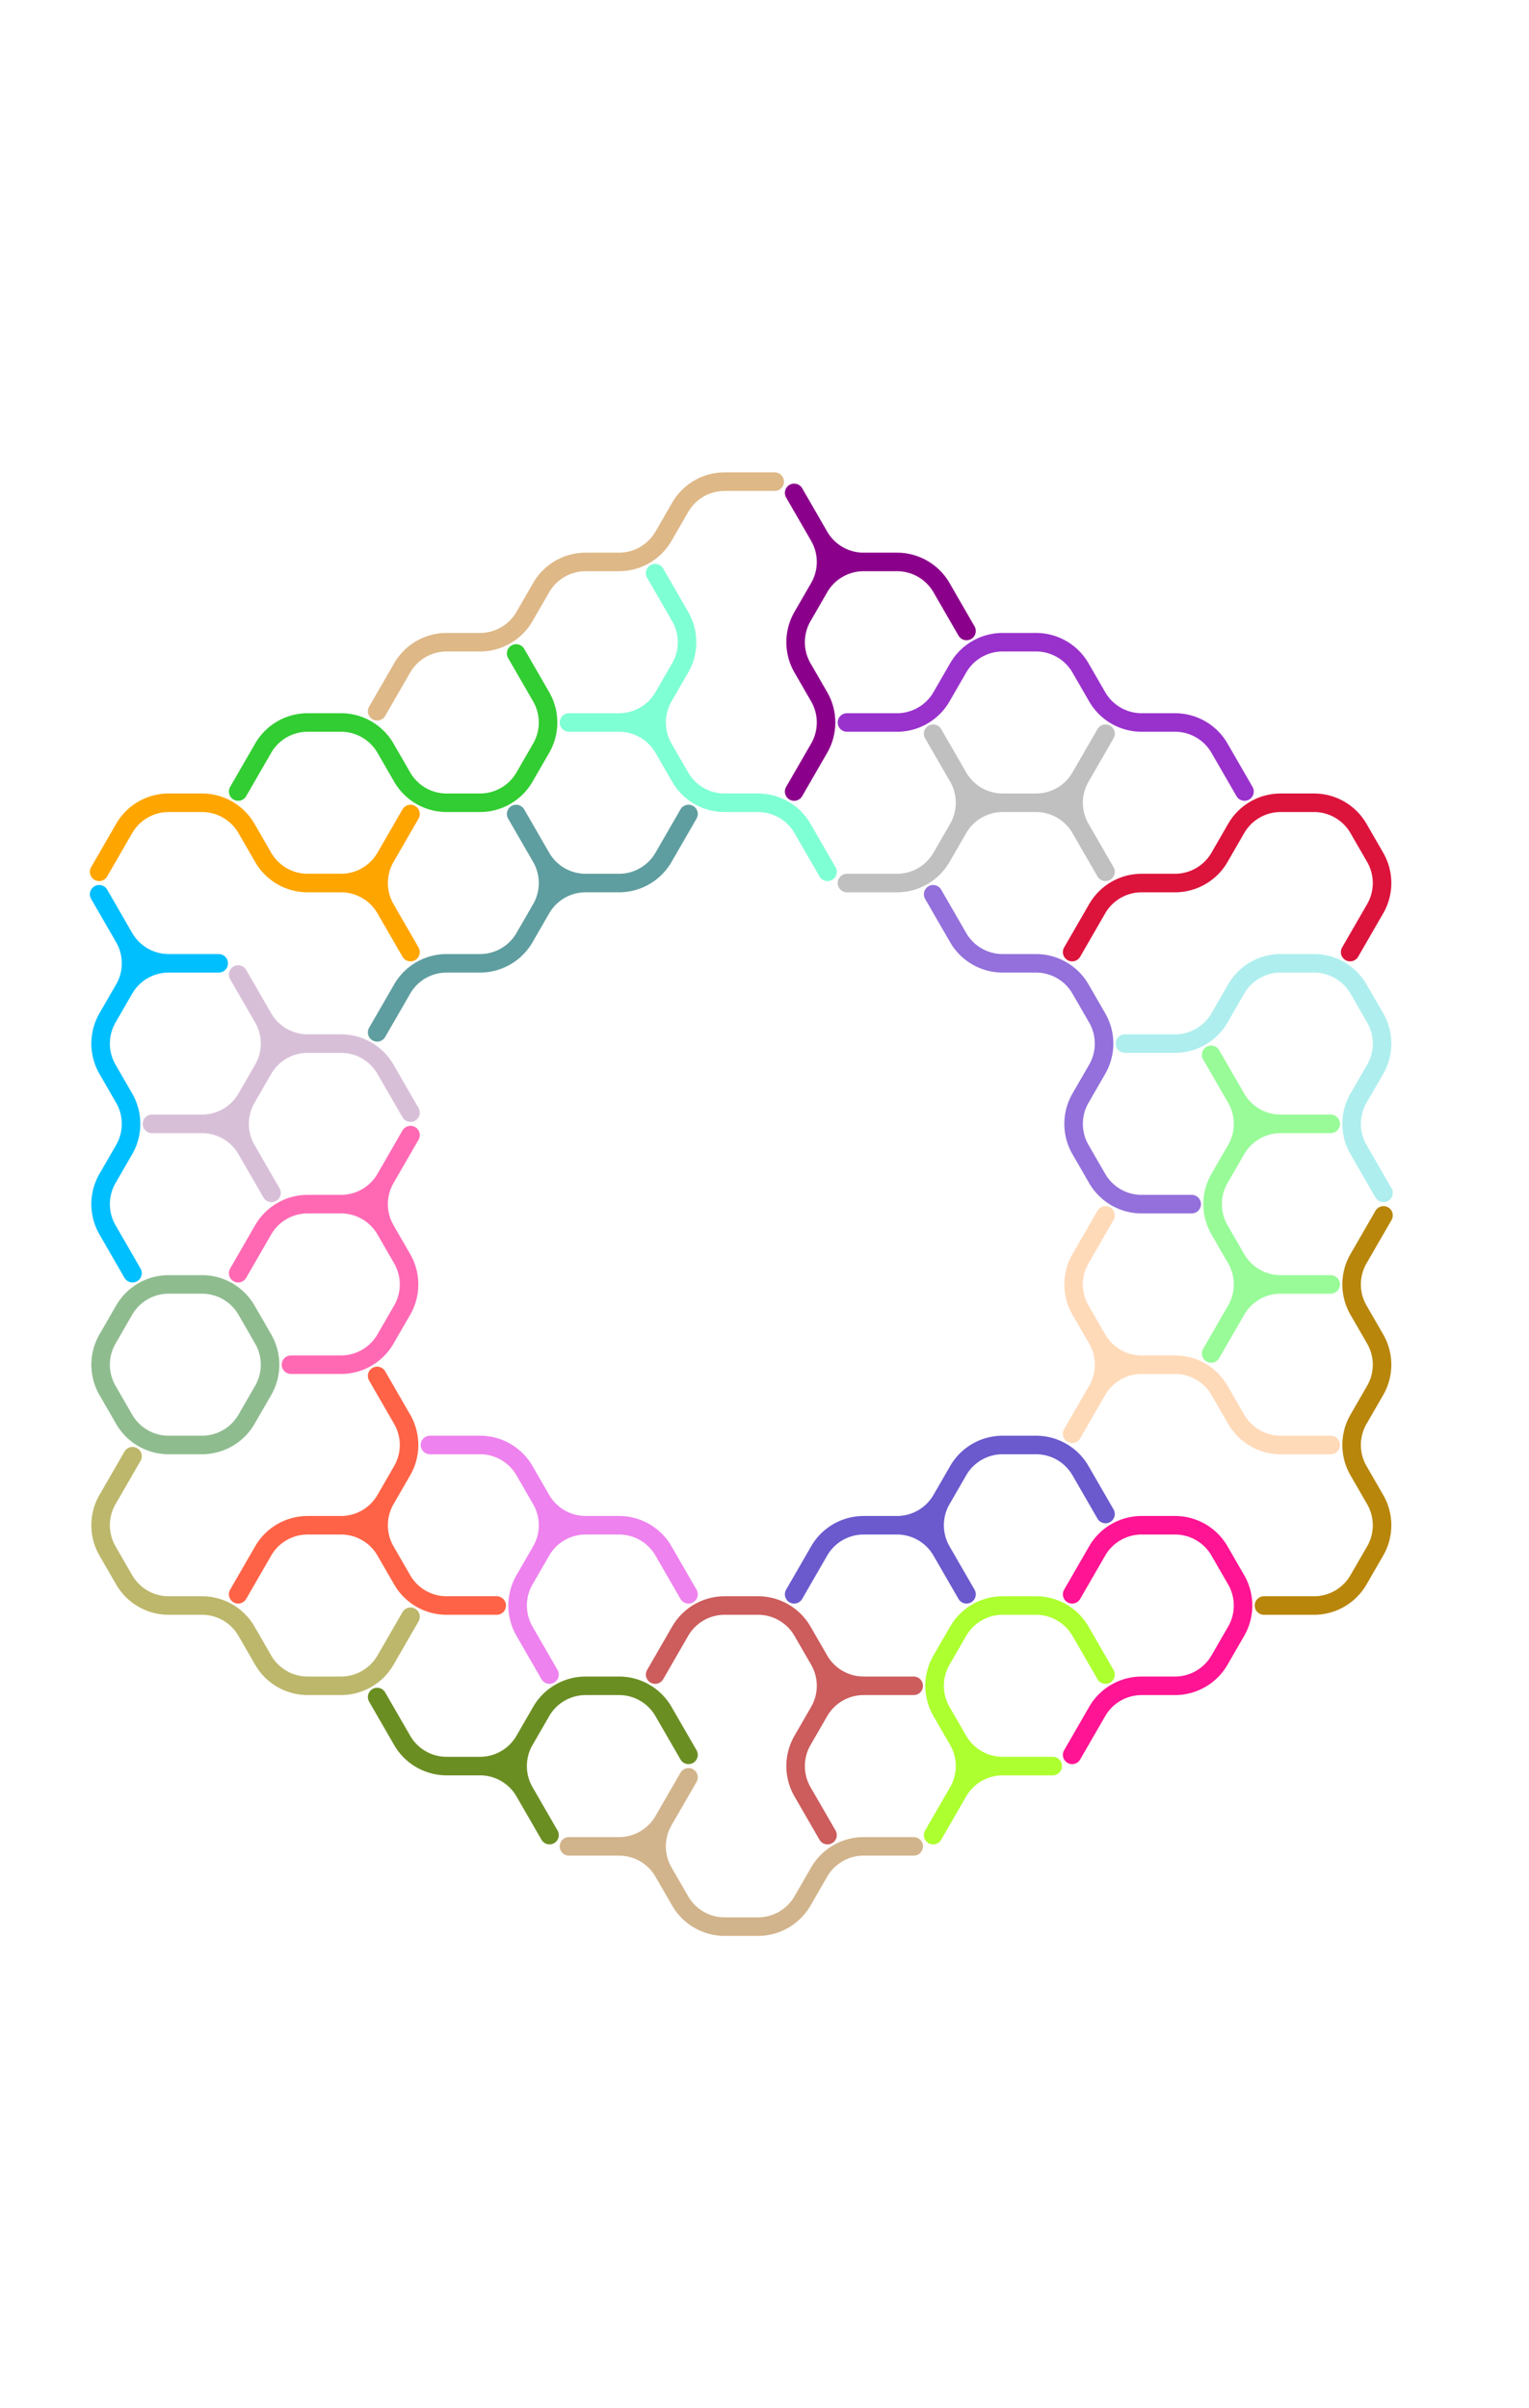 <?xml version="1.0" standalone="no"?>
<!-- Created by Polyform Puzzler (http://puzzler.sourceforge.net/) -->
<svg width="165.000" height="259.808"
     viewBox="0 0 165.000 259.808"
     xmlns="http://www.w3.org/2000/svg"
     xmlns:xlink="http://www.w3.org/1999/xlink">
<g>
<path stroke="tan" stroke-width="2" stroke-linecap="round"
      fill="none" d="M 61.400,199.186 l 5.400,0.000 M 66.800,199.186 a 5.543,5.543 0 0,1 4.800,2.771 M 71.600,196.415 a 5.543,5.543 0 0,1 -4.800,2.771 M 71.600,201.957 a 5.543,5.543 0 0,1 0.000,-5.543 M 73.400,205.075 l -1.800,-3.118 M 74.300,191.738 l -2.700,4.677 M 78.200,207.846 a 5.543,5.543 0 0,1 -4.800,-2.771 M 78.200,207.846 l 3.600,0.000 M 86.600,205.075 a 5.543,5.543 0 0,1 -4.800,2.771 M 88.400,201.957 a 5.543,5.543 0 0,1 4.800,-2.771 M 88.400,201.957 l -1.800,3.118 M 93.200,199.186 l 5.400,0.000">
<desc>C06</desc>
</path>
<path stroke="slateblue" stroke-width="2" stroke-linecap="round"
      fill="none" d="M 101.600,161.774 a 5.543,5.543 0 0,1 -4.800,2.771 M 101.600,167.316 a 5.543,5.543 0 0,1 0.000,-5.543 M 103.400,158.656 a 5.543,5.543 0 0,1 4.800,-2.771 M 103.400,158.656 l -1.800,3.118 M 104.300,171.993 l -2.700,-4.677 M 108.200,155.885 l 3.600,0.000 M 111.800,155.885 a 5.543,5.543 0 0,1 4.800,2.771 M 119.300,163.332 l -2.700,-4.677 M 88.400,167.316 a 5.543,5.543 0 0,1 4.800,-2.771 M 88.400,167.316 l -2.700,4.677 M 93.200,164.545 l 3.600,0.000 M 96.800,164.545 a 5.543,5.543 0 0,1 4.800,2.771">
<desc>F06</desc>
</path>
<path stroke="aquamarine" stroke-width="2" stroke-linecap="round"
      fill="none" d="M 61.400,77.942 l 5.400,0.000 M 66.800,77.942 a 5.543,5.543 0 0,1 4.800,2.771 M 71.600,75.171 a 5.543,5.543 0 0,1 -4.800,2.771 M 71.600,80.714 a 5.543,5.543 0 0,1 0.000,-5.543 M 73.400,66.511 a 5.543,5.543 0 0,1 0.000,5.543 M 73.400,66.511 l -2.700,-4.677 M 73.400,72.053 l -1.800,3.118 M 73.400,83.831 l -1.800,-3.118 M 78.200,86.603 a 5.543,5.543 0 0,1 -4.800,-2.771 M 78.200,86.603 l 3.600,0.000 M 81.800,86.603 a 5.543,5.543 0 0,1 4.800,2.771 M 89.300,94.050 l -2.700,-4.677">
<desc>H06</desc>
</path>
<path stroke="cadetblue" stroke-width="2" stroke-linecap="round"
      fill="none" d="M 43.400,106.694 a 5.543,5.543 0 0,1 4.800,-2.771 M 43.400,106.694 l -2.700,4.677 M 48.200,103.923 l 3.600,0.000 M 56.600,101.152 a 5.543,5.543 0 0,1 -4.800,2.771 M 58.400,92.492 a 5.543,5.543 0 0,1 0.000,5.543 M 58.400,92.492 l -2.700,-4.677 M 58.400,98.034 a 5.543,5.543 0 0,1 4.800,-2.771 M 58.400,98.034 l -1.800,3.118 M 63.200,95.263 a 5.543,5.543 0 0,1 -4.800,-2.771 M 63.200,95.263 l 3.600,0.000 M 71.600,92.492 a 5.543,5.543 0 0,1 -4.800,2.771 M 74.300,87.815 l -2.700,4.677">
<desc>H16</desc>
</path>
<path stroke="burlywood" stroke-width="2" stroke-linecap="round"
      fill="none" d="M 43.400,72.053 a 5.543,5.543 0 0,1 4.800,-2.771 M 43.400,72.053 l -2.700,4.677 M 48.200,69.282 l 3.600,0.000 M 56.600,66.511 a 5.543,5.543 0 0,1 -4.800,2.771 M 58.400,63.393 a 5.543,5.543 0 0,1 4.800,-2.771 M 58.400,63.393 l -1.800,3.118 M 63.200,60.622 l 3.600,0.000 M 71.600,57.850 a 5.543,5.543 0 0,1 -4.800,2.771 M 73.400,54.733 a 5.543,5.543 0 0,1 4.800,-2.771 M 73.400,54.733 l -1.800,3.118 M 78.200,51.962 l 5.400,0.000">
<desc>I06</desc>
</path>
<path stroke="crimson" stroke-width="2" stroke-linecap="round"
      fill="none" d="M 118.400,98.034 a 5.543,5.543 0 0,1 4.800,-2.771 M 118.400,98.034 l -2.700,4.677 M 123.200,95.263 l 3.600,0.000 M 131.600,92.492 a 5.543,5.543 0 0,1 -4.800,2.771 M 133.400,89.374 a 5.543,5.543 0 0,1 4.800,-2.771 M 133.400,89.374 l -1.800,3.118 M 138.200,86.603 l 3.600,0.000 M 141.800,86.603 a 5.543,5.543 0 0,1 4.800,2.771 M 148.400,92.492 a 5.543,5.543 0 0,1 0.000,5.543 M 148.400,92.492 l -1.800,-3.118 M 148.400,98.034 l -2.700,4.677">
<desc>J06</desc>
</path>
<path stroke="darkgoldenrod" stroke-width="2" stroke-linecap="round"
      fill="none" d="M 136.400,173.205 l 5.400,0.000 M 146.600,141.335 a 5.543,5.543 0 0,1 0.000,-5.543 M 146.600,158.656 a 5.543,5.543 0 0,1 0.000,-5.543 M 146.600,170.434 a 5.543,5.543 0 0,1 -4.800,2.771 M 148.400,144.453 a 5.543,5.543 0 0,1 0.000,5.543 M 148.400,144.453 l -1.800,-3.118 M 148.400,149.996 l -1.800,3.118 M 148.400,161.774 a 5.543,5.543 0 0,1 0.000,5.543 M 148.400,161.774 l -1.800,-3.118 M 148.400,167.316 l -1.800,3.118 M 149.300,131.116 l -2.700,4.677">
<desc>L06</desc>
</path>
<path stroke="deepskyblue" stroke-width="2" stroke-linecap="round"
      fill="none" d="M 11.600,115.355 a 5.543,5.543 0 0,1 0.000,-5.543 M 11.600,132.675 a 5.543,5.543 0 0,1 0.000,-5.543 M 13.400,101.152 a 5.543,5.543 0 0,1 0.000,5.543 M 13.400,101.152 l -2.700,-4.677 M 13.400,106.694 a 5.543,5.543 0 0,1 4.800,-2.771 M 13.400,106.694 l -1.800,3.118 M 13.400,118.472 a 5.543,5.543 0 0,1 0.000,5.543 M 13.400,118.472 l -1.800,-3.118 M 13.400,124.015 l -1.800,3.118 M 14.300,137.352 l -2.700,-4.677 M 18.200,103.923 a 5.543,5.543 0 0,1 -4.800,-2.771 M 18.200,103.923 l 5.400,0.000">
<desc>L16</desc>
</path>
<path stroke="peachpuff" stroke-width="2" stroke-linecap="round"
      fill="none" d="M 116.600,141.335 a 5.543,5.543 0 0,1 0.000,-5.543 M 118.400,144.453 a 5.543,5.543 0 0,1 0.000,5.543 M 118.400,144.453 l -1.800,-3.118 M 118.400,149.996 a 5.543,5.543 0 0,1 4.800,-2.771 M 118.400,149.996 l -2.700,4.677 M 119.300,131.116 l -2.700,4.677 M 123.200,147.224 a 5.543,5.543 0 0,1 -4.800,-2.771 M 123.200,147.224 l 3.600,0.000 M 126.800,147.224 a 5.543,5.543 0 0,1 4.800,2.771 M 133.400,153.113 l -1.800,-3.118 M 138.200,155.885 a 5.543,5.543 0 0,1 -4.800,-2.771 M 138.200,155.885 l 5.400,0.000">
<desc>L26</desc>
</path>
<path stroke="darkkhaki" stroke-width="2" stroke-linecap="round"
      fill="none" d="M 11.600,167.316 a 5.543,5.543 0 0,1 0.000,-5.543 M 13.400,170.434 l -1.800,-3.118 M 14.300,157.097 l -2.700,4.677 M 18.200,173.205 a 5.543,5.543 0 0,1 -4.800,-2.771 M 18.200,173.205 l 3.600,0.000 M 21.800,173.205 a 5.543,5.543 0 0,1 4.800,2.771 M 28.400,179.094 l -1.800,-3.118 M 33.200,181.865 a 5.543,5.543 0 0,1 -4.800,-2.771 M 33.200,181.865 l 3.600,0.000 M 41.600,179.094 a 5.543,5.543 0 0,1 -4.800,2.771 M 44.300,174.418 l -2.700,4.677">
<desc>M06</desc>
</path>
<path stroke="darkseagreen" stroke-width="2" stroke-linecap="round"
      fill="none" d="M 11.600,149.996 a 5.543,5.543 0 0,1 0.000,-5.543 M 13.400,141.335 a 5.543,5.543 0 0,1 4.800,-2.771 M 13.400,141.335 l -1.800,3.118 M 13.400,153.113 l -1.800,-3.118 M 18.200,138.564 l 3.600,0.000 M 18.200,155.885 a 5.543,5.543 0 0,1 -4.800,-2.771 M 18.200,155.885 l 3.600,0.000 M 21.800,138.564 a 5.543,5.543 0 0,1 4.800,2.771 M 26.600,153.113 a 5.543,5.543 0 0,1 -4.800,2.771 M 28.400,144.453 a 5.543,5.543 0 0,1 0.000,5.543 M 28.400,144.453 l -1.800,-3.118 M 28.400,149.996 l -1.800,3.118">
<desc>O06</desc>
</path>
<path stroke="deeppink" stroke-width="2" stroke-linecap="round"
      fill="none" d="M 118.400,167.316 a 5.543,5.543 0 0,1 4.800,-2.771 M 118.400,167.316 l -2.700,4.677 M 118.400,184.637 a 5.543,5.543 0 0,1 4.800,-2.771 M 118.400,184.637 l -2.700,4.677 M 123.200,164.545 l 3.600,0.000 M 123.200,181.865 l 3.600,0.000 M 126.800,164.545 a 5.543,5.543 0 0,1 4.800,2.771 M 131.600,179.094 a 5.543,5.543 0 0,1 -4.800,2.771 M 133.400,170.434 a 5.543,5.543 0 0,1 0.000,5.543 M 133.400,170.434 l -1.800,-3.118 M 133.400,175.976 l -1.800,3.118">
<desc>Q06</desc>
</path>
<path stroke="greenyellow" stroke-width="2" stroke-linecap="round"
      fill="none" d="M 101.600,184.637 a 5.543,5.543 0 0,1 0.000,-5.543 M 103.400,175.976 a 5.543,5.543 0 0,1 4.800,-2.771 M 103.400,175.976 l -1.800,3.118 M 103.400,187.754 a 5.543,5.543 0 0,1 0.000,5.543 M 103.400,187.754 l -1.800,-3.118 M 103.400,193.297 a 5.543,5.543 0 0,1 4.800,-2.771 M 103.400,193.297 l -2.700,4.677 M 108.200,173.205 l 3.600,0.000 M 108.200,190.526 a 5.543,5.543 0 0,1 -4.800,-2.771 M 108.200,190.526 l 5.400,0.000 M 111.800,173.205 a 5.543,5.543 0 0,1 4.800,2.771 M 119.300,180.653 l -2.700,-4.677">
<desc>Q16</desc>
</path>
<path stroke="hotpink" stroke-width="2" stroke-linecap="round"
      fill="none" d="M 28.400,132.675 a 5.543,5.543 0 0,1 4.800,-2.771 M 28.400,132.675 l -2.700,4.677 M 31.400,147.224 l 5.400,0.000 M 33.200,129.904 l 3.600,0.000 M 36.800,129.904 a 5.543,5.543 0 0,1 4.800,2.771 M 41.600,127.133 a 5.543,5.543 0 0,1 -4.800,2.771 M 41.600,132.675 a 5.543,5.543 0 0,1 0.000,-5.543 M 41.600,144.453 a 5.543,5.543 0 0,1 -4.800,2.771 M 43.400,135.793 a 5.543,5.543 0 0,1 0.000,5.543 M 43.400,135.793 l -1.800,-3.118 M 43.400,141.335 l -1.800,3.118 M 44.300,122.456 l -2.700,4.677">
<desc>Q26</desc>
</path>
<path stroke="indianred" stroke-width="2" stroke-linecap="round"
      fill="none" d="M 73.400,175.976 a 5.543,5.543 0 0,1 4.800,-2.771 M 73.400,175.976 l -2.700,4.677 M 78.200,173.205 l 3.600,0.000 M 81.800,173.205 a 5.543,5.543 0 0,1 4.800,2.771 M 86.600,193.297 a 5.543,5.543 0 0,1 0.000,-5.543 M 88.400,179.094 a 5.543,5.543 0 0,1 0.000,5.543 M 88.400,179.094 l -1.800,-3.118 M 88.400,184.637 a 5.543,5.543 0 0,1 4.800,-2.771 M 88.400,184.637 l -1.800,3.118 M 89.300,197.973 l -2.700,-4.677 M 93.200,181.865 a 5.543,5.543 0 0,1 -4.800,-2.771 M 93.200,181.865 l 5.400,0.000">
<desc>R06</desc>
</path>
<path stroke="olivedrab" stroke-width="2" stroke-linecap="round"
      fill="none" d="M 43.400,187.754 l -2.700,-4.677 M 48.200,190.526 a 5.543,5.543 0 0,1 -4.800,-2.771 M 48.200,190.526 l 3.600,0.000 M 51.800,190.526 a 5.543,5.543 0 0,1 4.800,2.771 M 56.600,187.754 a 5.543,5.543 0 0,1 -4.800,2.771 M 56.600,193.297 a 5.543,5.543 0 0,1 0.000,-5.543 M 58.400,184.637 a 5.543,5.543 0 0,1 4.800,-2.771 M 58.400,184.637 l -1.800,3.118 M 59.300,197.973 l -2.700,-4.677 M 63.200,181.865 l 3.600,0.000 M 66.800,181.865 a 5.543,5.543 0 0,1 4.800,2.771 M 74.300,189.313 l -2.700,-4.677">
<desc>R16</desc>
</path>
<path stroke="limegreen" stroke-width="2" stroke-linecap="round"
      fill="none" d="M 28.400,80.714 a 5.543,5.543 0 0,1 4.800,-2.771 M 28.400,80.714 l -2.700,4.677 M 33.200,77.942 l 3.600,0.000 M 36.800,77.942 a 5.543,5.543 0 0,1 4.800,2.771 M 43.400,83.831 l -1.800,-3.118 M 48.200,86.603 a 5.543,5.543 0 0,1 -4.800,-2.771 M 48.200,86.603 l 3.600,0.000 M 56.600,83.831 a 5.543,5.543 0 0,1 -4.800,2.771 M 58.400,75.171 a 5.543,5.543 0 0,1 0.000,5.543 M 58.400,75.171 l -2.700,-4.677 M 58.400,80.714 l -1.800,3.118">
<desc>S06</desc>
</path>
<path stroke="mediumpurple" stroke-width="2" stroke-linecap="round"
      fill="none" d="M 103.400,101.152 l -2.700,-4.677 M 108.200,103.923 a 5.543,5.543 0 0,1 -4.800,-2.771 M 108.200,103.923 l 3.600,0.000 M 111.800,103.923 a 5.543,5.543 0 0,1 4.800,2.771 M 116.600,124.015 a 5.543,5.543 0 0,1 0.000,-5.543 M 118.400,109.812 a 5.543,5.543 0 0,1 0.000,5.543 M 118.400,109.812 l -1.800,-3.118 M 118.400,115.355 l -1.800,3.118 M 118.400,127.133 l -1.800,-3.118 M 123.200,129.904 a 5.543,5.543 0 0,1 -4.800,-2.771 M 123.200,129.904 l 5.400,0.000">
<desc>S16</desc>
</path>
<path stroke="orange" stroke-width="2" stroke-linecap="round"
      fill="none" d="M 13.400,89.374 a 5.543,5.543 0 0,1 4.800,-2.771 M 13.400,89.374 l -2.700,4.677 M 18.200,86.603 l 3.600,0.000 M 21.800,86.603 a 5.543,5.543 0 0,1 4.800,2.771 M 28.400,92.492 l -1.800,-3.118 M 33.200,95.263 a 5.543,5.543 0 0,1 -4.800,-2.771 M 33.200,95.263 l 3.600,0.000 M 36.800,95.263 a 5.543,5.543 0 0,1 4.800,2.771 M 41.600,92.492 a 5.543,5.543 0 0,1 -4.800,2.771 M 41.600,98.034 a 5.543,5.543 0 0,1 0.000,-5.543 M 44.300,102.711 l -2.700,-4.677 M 44.300,87.815 l -2.700,4.677">
<desc>S26</desc>
</path>
<path stroke="palegreen" stroke-width="2" stroke-linecap="round"
      fill="none" d="M 131.600,132.675 a 5.543,5.543 0 0,1 0.000,-5.543 M 133.400,118.472 a 5.543,5.543 0 0,1 0.000,5.543 M 133.400,118.472 l -2.700,-4.677 M 133.400,124.015 a 5.543,5.543 0 0,1 4.800,-2.771 M 133.400,124.015 l -1.800,3.118 M 133.400,135.793 a 5.543,5.543 0 0,1 0.000,5.543 M 133.400,135.793 l -1.800,-3.118 M 133.400,141.335 a 5.543,5.543 0 0,1 4.800,-2.771 M 133.400,141.335 l -2.700,4.677 M 138.200,121.244 a 5.543,5.543 0 0,1 -4.800,-2.771 M 138.200,121.244 l 5.400,0.000 M 138.200,138.564 a 5.543,5.543 0 0,1 -4.800,-2.771 M 138.200,138.564 l 5.400,0.000">
<desc>U06</desc>
</path>
<path stroke="paleturquoise" stroke-width="2" stroke-linecap="round"
      fill="none" d="M 121.400,112.583 l 5.400,0.000 M 131.600,109.812 a 5.543,5.543 0 0,1 -4.800,2.771 M 133.400,106.694 a 5.543,5.543 0 0,1 4.800,-2.771 M 133.400,106.694 l -1.800,3.118 M 138.200,103.923 l 3.600,0.000 M 141.800,103.923 a 5.543,5.543 0 0,1 4.800,2.771 M 146.600,124.015 a 5.543,5.543 0 0,1 0.000,-5.543 M 148.400,109.812 a 5.543,5.543 0 0,1 0.000,5.543 M 148.400,109.812 l -1.800,-3.118 M 148.400,115.355 l -1.800,3.118 M 149.300,128.691 l -2.700,-4.677">
<desc>V06</desc>
</path>
<path stroke="darkorchid" stroke-width="2" stroke-linecap="round"
      fill="none" d="M 101.600,75.171 a 5.543,5.543 0 0,1 -4.800,2.771 M 103.400,72.053 a 5.543,5.543 0 0,1 4.800,-2.771 M 103.400,72.053 l -1.800,3.118 M 108.200,69.282 l 3.600,0.000 M 111.800,69.282 a 5.543,5.543 0 0,1 4.800,2.771 M 118.400,75.171 l -1.800,-3.118 M 123.200,77.942 a 5.543,5.543 0 0,1 -4.800,-2.771 M 123.200,77.942 l 3.600,0.000 M 126.800,77.942 a 5.543,5.543 0 0,1 4.800,2.771 M 134.300,85.390 l -2.700,-4.677 M 91.400,77.942 l 5.400,0.000">
<desc>W06</desc>
</path>
<path stroke="silver" stroke-width="2" stroke-linecap="round"
      fill="none" d="M 101.600,92.492 a 5.543,5.543 0 0,1 -4.800,2.771 M 103.400,83.831 a 5.543,5.543 0 0,1 0.000,5.543 M 103.400,83.831 l -2.700,-4.677 M 103.400,89.374 a 5.543,5.543 0 0,1 4.800,-2.771 M 103.400,89.374 l -1.800,3.118 M 108.200,86.603 a 5.543,5.543 0 0,1 -4.800,-2.771 M 108.200,86.603 l 3.600,0.000 M 111.800,86.603 a 5.543,5.543 0 0,1 4.800,2.771 M 116.600,83.831 a 5.543,5.543 0 0,1 -4.800,2.771 M 116.600,89.374 a 5.543,5.543 0 0,1 0.000,-5.543 M 119.300,79.155 l -2.700,4.677 M 119.300,94.050 l -2.700,-4.677 M 91.400,95.263 l 5.400,0.000">
<desc>X06</desc>
</path>
<path stroke="thistle" stroke-width="2" stroke-linecap="round"
      fill="none" d="M 16.400,121.244 l 5.400,0.000 M 21.800,121.244 a 5.543,5.543 0 0,1 4.800,2.771 M 26.600,118.472 a 5.543,5.543 0 0,1 -4.800,2.771 M 26.600,124.015 a 5.543,5.543 0 0,1 0.000,-5.543 M 28.400,109.812 a 5.543,5.543 0 0,1 0.000,5.543 M 28.400,109.812 l -2.700,-4.677 M 28.400,115.355 a 5.543,5.543 0 0,1 4.800,-2.771 M 28.400,115.355 l -1.800,3.118 M 29.300,128.691 l -2.700,-4.677 M 33.200,112.583 a 5.543,5.543 0 0,1 -4.800,-2.771 M 33.200,112.583 l 3.600,0.000 M 36.800,112.583 a 5.543,5.543 0 0,1 4.800,2.771 M 44.300,120.031 l -2.700,-4.677">
<desc>X16</desc>
</path>
<path stroke="tomato" stroke-width="2" stroke-linecap="round"
      fill="none" d="M 28.400,167.316 a 5.543,5.543 0 0,1 4.800,-2.771 M 28.400,167.316 l -2.700,4.677 M 33.200,164.545 l 3.600,0.000 M 36.800,164.545 a 5.543,5.543 0 0,1 4.800,2.771 M 41.600,161.774 a 5.543,5.543 0 0,1 -4.800,2.771 M 41.600,167.316 a 5.543,5.543 0 0,1 0.000,-5.543 M 43.400,153.113 a 5.543,5.543 0 0,1 0.000,5.543 M 43.400,153.113 l -2.700,-4.677 M 43.400,158.656 l -1.800,3.118 M 43.400,170.434 l -1.800,-3.118 M 48.200,173.205 a 5.543,5.543 0 0,1 -4.800,-2.771 M 48.200,173.205 l 5.400,0.000">
<desc>Y06</desc>
</path>
<path stroke="violet" stroke-width="2" stroke-linecap="round"
      fill="none" d="M 46.400,155.885 l 5.400,0.000 M 51.800,155.885 a 5.543,5.543 0 0,1 4.800,2.771 M 56.600,175.976 a 5.543,5.543 0 0,1 0.000,-5.543 M 58.400,161.774 a 5.543,5.543 0 0,1 0.000,5.543 M 58.400,161.774 l -1.800,-3.118 M 58.400,167.316 a 5.543,5.543 0 0,1 4.800,-2.771 M 58.400,167.316 l -1.800,3.118 M 59.300,180.653 l -2.700,-4.677 M 63.200,164.545 a 5.543,5.543 0 0,1 -4.800,-2.771 M 63.200,164.545 l 3.600,0.000 M 66.800,164.545 a 5.543,5.543 0 0,1 4.800,2.771 M 74.300,171.993 l -2.700,-4.677">
<desc>Y16</desc>
</path>
<path stroke="darkmagenta" stroke-width="2" stroke-linecap="round"
      fill="none" d="M 104.300,68.070 l -2.700,-4.677 M 86.600,72.053 a 5.543,5.543 0 0,1 0.000,-5.543 M 88.400,57.850 a 5.543,5.543 0 0,1 0.000,5.543 M 88.400,57.850 l -2.700,-4.677 M 88.400,63.393 a 5.543,5.543 0 0,1 4.800,-2.771 M 88.400,63.393 l -1.800,3.118 M 88.400,75.171 a 5.543,5.543 0 0,1 0.000,5.543 M 88.400,75.171 l -1.800,-3.118 M 88.400,80.714 l -2.700,4.677 M 93.200,60.622 a 5.543,5.543 0 0,1 -4.800,-2.771 M 93.200,60.622 l 3.600,0.000 M 96.800,60.622 a 5.543,5.543 0 0,1 4.800,2.771">
<desc>Y26</desc>
</path>
</g>
</svg>
